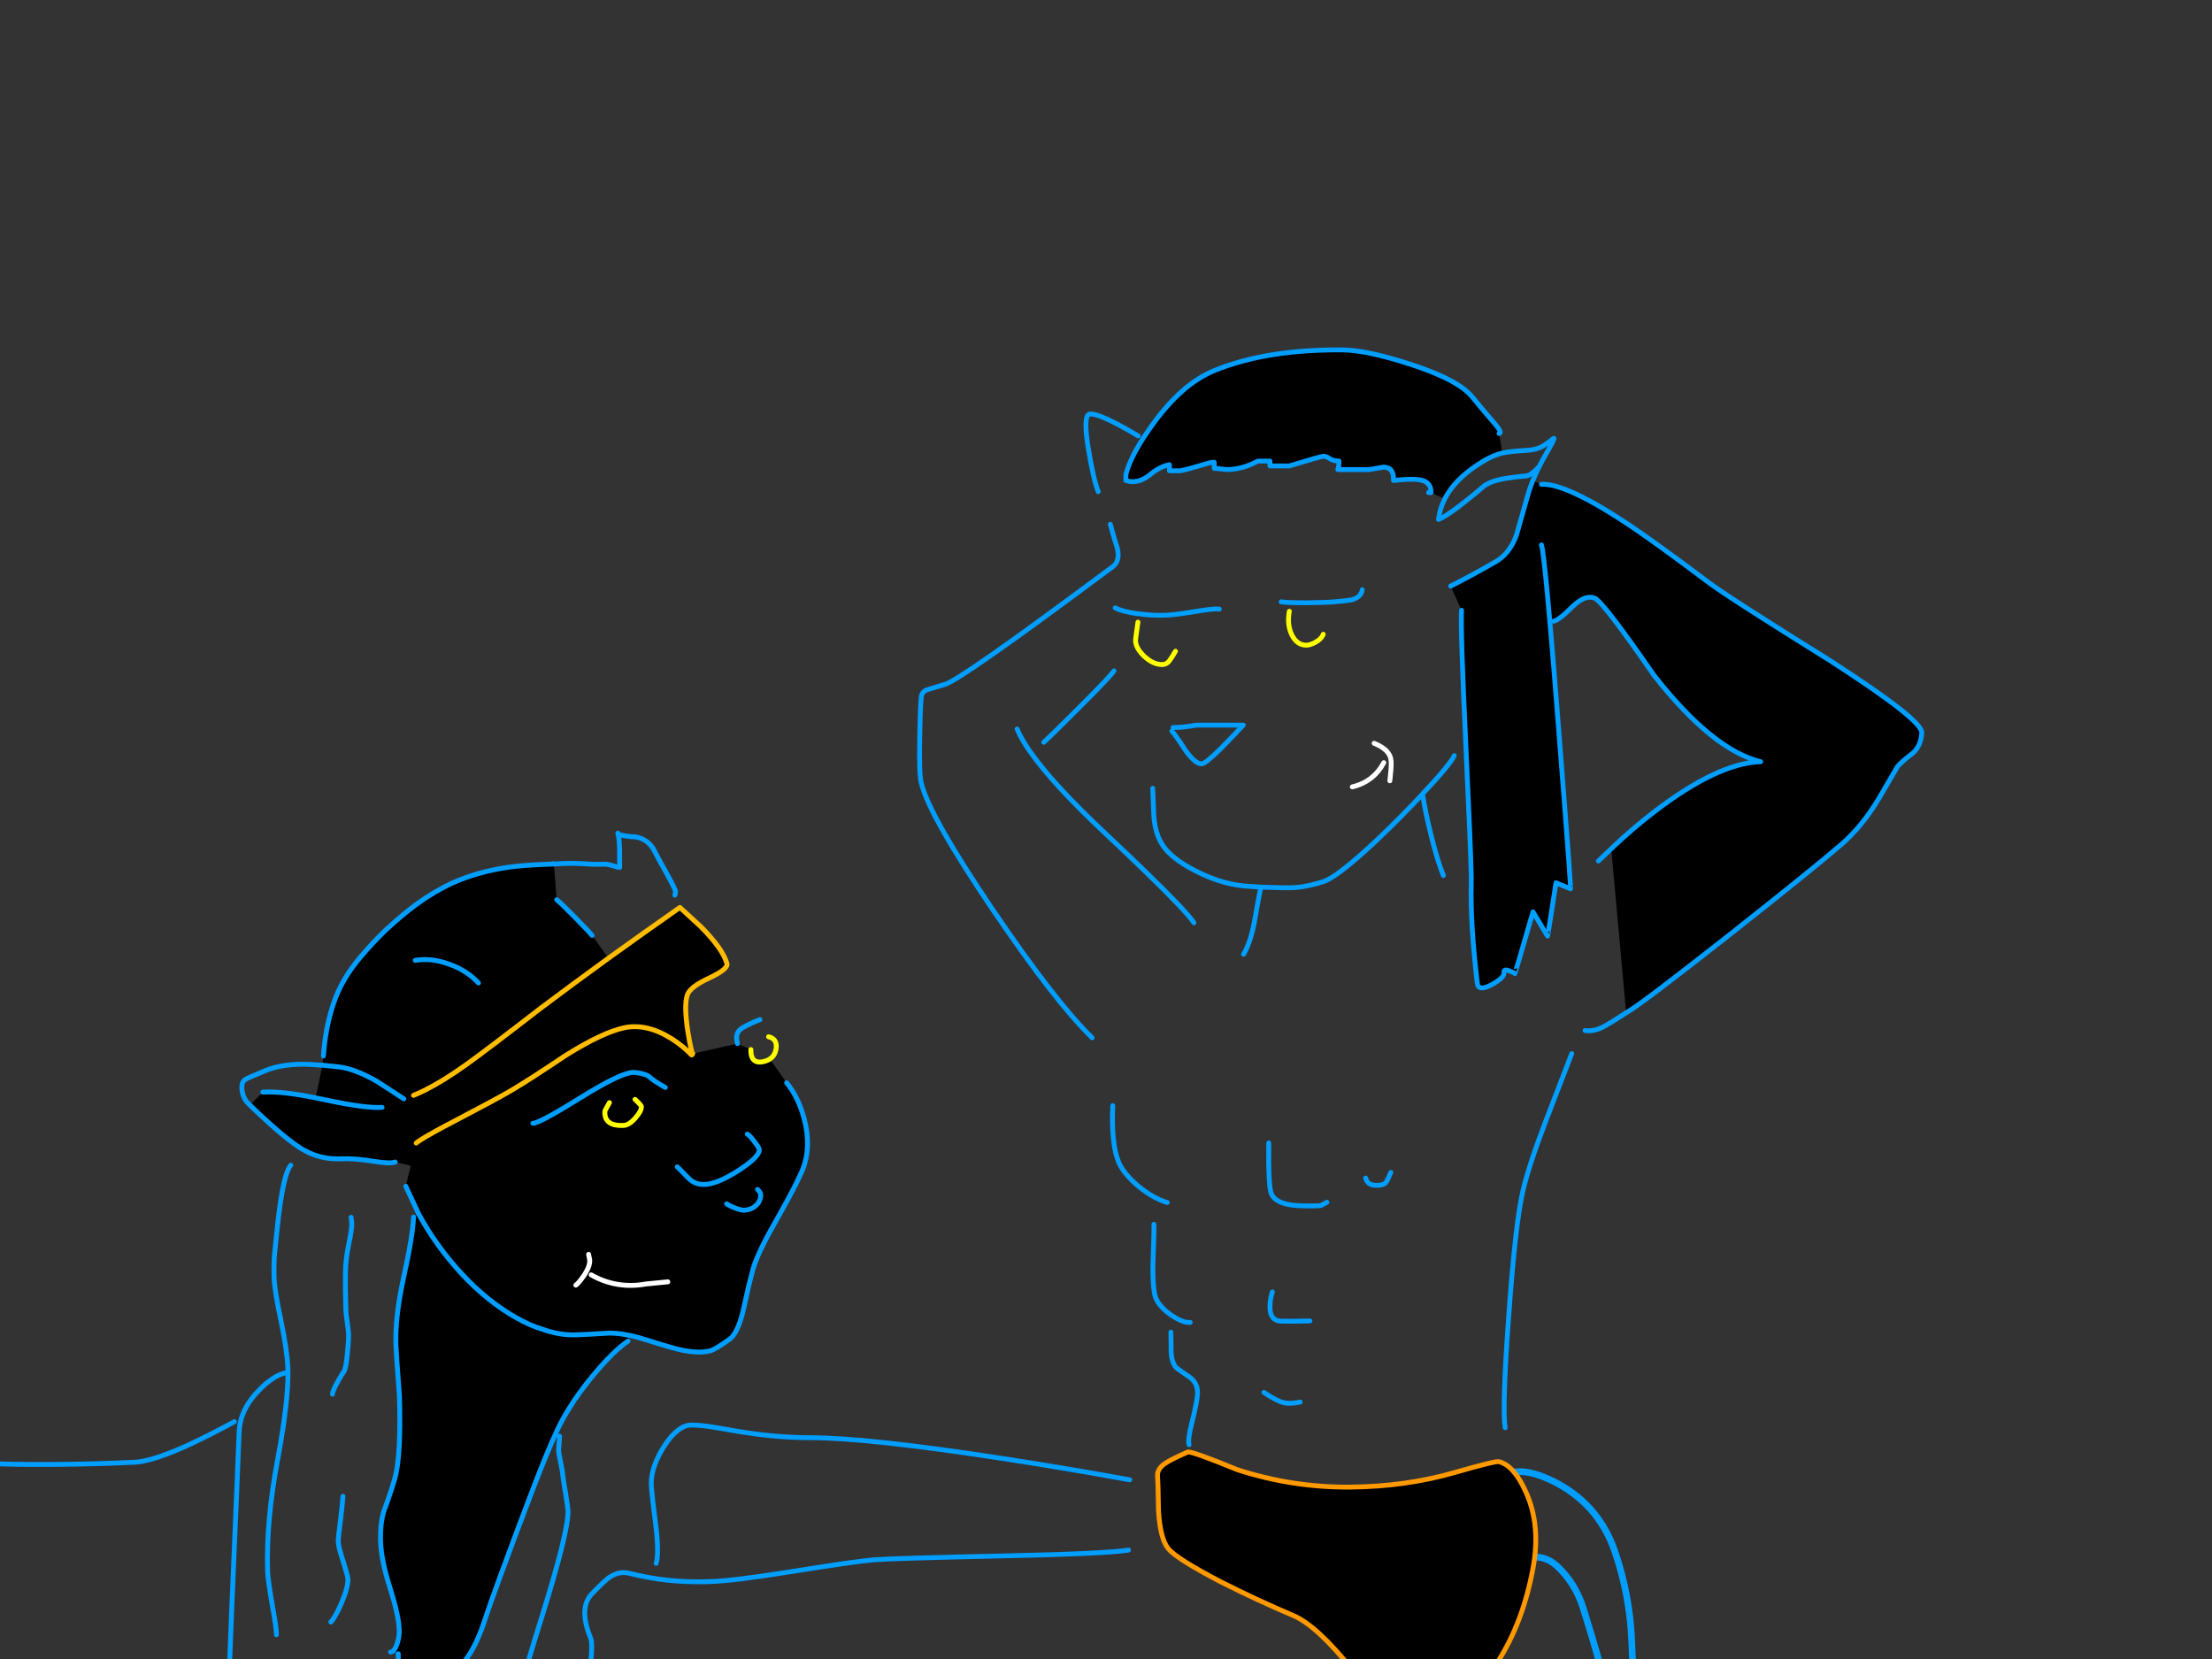 <?xml version="1.0" encoding="utf-8"?>
<svg id="EdithAnim13" image-rendering="inherit" baseProfile="basic" version="1.1" x="0px" y="0px" width="800" height="600" xmlns="http://www.w3.org/2000/svg" xmlns:xlink="http://www.w3.org/1999/xlink">
  <rect width="100%" height="100%" fill="#333333" stroke="none"/>
  <g id="22_Avatarf127r1" overflow="visible">
    <g id="Avatar-Manf0r1">
      <g id="Tailf0r1">
        <path id="Layer3_0_1_STROKES" stroke="#009EFF" stroke-width="2.41" stroke-linejoin="round" stroke-linecap="round" fill="none" d="M592.061,629.775 Q590.843,612.068 590.171,594.351 589.569,577.171 583.987,560.945 577.851,543.273 560.759,535.234 539.988,525.549 536.982,547.21 536.544,550.367 538.607,553.136 543.486,559.791 550.423,564.051 557.673,561.403 563.127,566.403 569.692,572.474 572.582,581.576 579.336,603.057 584.716,624.718 586.236,630.778 585.216,636.928" test="Tail_2.3242325232423263e+312.3242325232423263e+31_2.3242325232423263e+312.3242325232423263e+31_2.3242325232423263e+312.3242325232423263e+31_2.3242325232423263e+312.3242325232423263e+31_2.3242325232423263e+312.3242325232423263e+31_2.3242325232423263e+312.3242325232423263e+31_2.3242325232423263e+312.3242325232423263e+31_2.3242325232423263e+312.3242325232423263e+31_2.3242325232423263e+312.3242325232423263e+31_2.3242325232423263e+312.3242325232423263e+31_2.3242325232423263e+312.3242325232423263e+31_2.3242325232423263e+312.3242325232423263e+31_2.3242325232423263e+312.3242325232423263e+31_2.3242325232423263e+312.3242325232423263e+31_2.3242325232423263e+312.3242325232423263e+31_2.3242325232423263e+312.3242325232423263e+31_2.3242325232423263e+312.3242325232423263e+31_2.3242325232423263e+312.3242325232423263e+31_1"/>
      </g>
      <path fill="#000" stroke="none" d="M551.888,539.672 Q547.595,530.036 542.164,528.634 540.938,528.284 526.046,532.576 508.35,537.657 488.29,537.832 467.441,538.007 447.468,531.525 431.438,524.955 429.598,525.13 423.291,527.933 421.539,529.16 418.385,531.262 418.648,533.89 418.823,535.817 418.998,546.417 419.612,556.666 422.59,560.17 425.831,563.937 441.512,572.084 454.476,578.654 467.704,584.26 476.376,587.939 489.429,604.32 496.086,612.642 503.62,622.366 505.197,623.592 503.62,625.344 502.394,626.658 502.569,626.658 L515.008,622.804 Q530.864,617.811 541.638,601.079 550.836,586.713 554.428,567.178 557.319,551.673 551.888,539.672 M557.494,175.168 L554.34,173.854 Q554.295,173.964 554.253,174.029 553.303,176.454 552.676,178.672 551.012,184.629 548.384,193.739 548.324,193.899 548.208,194.002 545.808,200.379 540.85,203.2 530.426,209.157 524.644,211.96 L528.586,220.72 Q528.148,227.115 530.163,269.951 530.236,271.532 530.25,273.017 531.885,306.489 532.09,316.642 532.088,316.709 532.09,316.73 532.12,319.077 532.09,320.146 531.74,333.899 534.28,355.624 534.63,358.69 539.448,356.15 544.266,353.522 543.916,351.682 543.741,350.368 545.756,351.069 547.42,351.682 547.858,352.12 547.946,352.208 554.428,329.782 L559.684,338.542 Q559.772,338.63 562.75,319.27 L568.006,321.46 Q568.108,321.563 567.393,312.262 567.431,312.241 567.393,312.174 566.394,297.875 563.538,261.542 561.806,239.34 560.472,224.75 558.822,205.246 557.932,199.346 557.683,197.625 557.494,197.068 557.683,197.625 557.932,199.346 558.822,205.246 560.472,224.75 L561.874,224.662 Q563.626,224.487 568.794,219.318 573.35,214.938 576.766,216.34 579.832,217.654 598.228,244.284 619.427,271.265 636.772,275.47 621.179,275.996 598.053,293.778 590.87,299.297 583.774,305.955 L582.723,306.918 Q583.97,320.234 588.066,365.786 L589.03,365.698 Q593.585,363.158 625.472,338.104 656.219,313.839 666.118,305.254 673.476,298.859 679.521,288.785 682.587,283.617 686.266,277.222 688.018,275.207 691.785,272.404 694.851,269.601 695.026,264.958 695.201,260.403 661.913,238.941 625.034,215.99 617.938,210.646 597.089,194.966 587.366,188.658 575.781,181.063 567.918,177.708 561.385,174.928 557.494,175.168 M495.21,169.824 Q497.838,169.386 500.291,168.948 504.233,168.948 503.97,173.766 511.504,172.89 514.482,173.766 517.636,174.73 517.548,178.146 L522.454,180.424 Q525.898,173.728 534.28,168.16 539.098,164.919 543.215,163.868 543.28,163.854 543.303,163.78 L542.164,156.772 Q543.478,156.684 540.938,153.618 536.295,148.275 532.528,143.632 527.447,137.325 509.752,131.631 494.247,126.638 485.662,126.55 458.156,126.287 439.234,133.996 427.496,138.814 416.984,153.356 414.969,156.111 413.304,158.612 408.607,166.058 407.172,171.664 L407.172,173.766 Q407.348,173.766 408.136,174.029 409.012,174.204 409.625,174.204 412.779,174.204 415.932,171.664 419.524,168.686 422.94,168.072 L422.94,170.262 426.882,170.262 Q429.51,169.737 434.504,168.248 438.358,167.021 439.146,167.196 L439.146,169.386 Q440.022,169.386 443.526,169.824 449.308,169.824 454.914,166.758 L459.294,166.758 459.294,168.51 466.302,168.51 Q477.866,165.006 478.566,165.006 479.705,165.006 480.756,165.795 481.983,166.671 484.26,166.758 484.26,168.948 483.822,169.824 L495.21,169.824Z" test="Avatar Man" stroke-width="1.752"/>
      <path id="Layer2_0_1_STROKES" stroke="#009EFF" stroke-width="1.752" stroke-linejoin="round" stroke-linecap="round" fill="none" d="M517.548,178.146 Q517.636,174.73 514.482,173.766 511.504,172.89 503.97,173.766 504.233,168.948 500.291,168.948 497.838,169.386 495.21,169.824 L483.822,169.824 Q484.26,168.948 484.26,166.758 481.983,166.671 480.756,165.795 479.705,165.006 478.566,165.006 477.866,165.006 466.302,168.51 L459.294,168.51 459.294,166.758 454.914,166.758 Q449.308,169.824 443.526,169.824 440.022,169.386 439.146,169.386 L439.146,167.196 Q438.358,167.021 434.504,168.248 429.51,169.737 426.882,170.262 L422.94,170.262 422.94,168.072 Q419.524,168.686 415.932,171.664 412.779,174.204 409.625,174.204 409.012,174.204 408.136,174.029 407.348,173.766 407.172,173.766 L407.172,171.664 Q408.607,166.058 413.348,158.655 414.969,156.111 416.984,153.356 427.496,138.814 439.234,133.996 458.156,126.287 485.662,126.55 494.247,126.638 509.752,131.631 527.447,137.325 532.528,143.632 536.295,148.275 540.938,153.618 543.478,156.684 542.164,156.772 M543.347,163.824 Q543.411,163.831 543.478,163.824 546.127,163.239 551.8,162.904 555.917,162.729 558.458,161.064 559.859,160.188 561.874,158.524 562.662,158.086 559.421,163.692 557.932,166.233 556.706,168.686 555.956,170.159 555.348,171.576 555.202,171.869 555.085,172.146 554.829,172.692 554.603,173.241 554.467,173.549 554.34,173.854 M557.494,175.168 Q561.385,174.928 567.962,177.752 575.781,181.063 587.366,188.658 597.089,194.966 617.938,210.646 625.034,215.99 661.913,238.941 695.201,260.403 695.026,264.958 694.851,269.601 691.785,272.404 688.018,275.207 686.266,277.222 682.587,283.617 679.521,288.785 673.476,298.859 666.118,305.254 656.219,313.839 625.472,338.104 593.585,363.158 589.03,365.698 588.576,365.994 588.154,366.267 583.056,369.575 580.796,370.866 576.766,373.232 573.262,372.706 M556.706,168.686 Q555.341,170.182 554.209,171.051 553.065,171.885 552.15,172.102 548.822,172.365 544.792,172.978 539.624,173.766 536.82,175.694 533.054,178.935 529.462,181.738 524.994,185.242 522.191,186.906 L520.264,187.87 Q520.686,184.005 522.498,180.468 M516.672,178.146 L517.548,178.146 M522.498,180.468 Q525.898,173.728 534.28,168.16 539.098,164.919 543.215,163.868 543.28,163.854 543.347,163.824 M554.34,173.854 Q554.295,173.964 554.253,174.073 553.303,176.454 552.676,178.672 551.012,184.629 548.384,193.739 548.324,193.899 548.252,194.046 545.808,200.379 540.85,203.2 530.426,209.157 524.644,211.96 M528.586,220.72 Q528.148,227.115 530.163,269.951 530.236,271.532 530.294,273.061 531.885,306.489 532.09,316.642 532.088,316.709 532.09,316.773 532.12,319.077 532.09,320.146 531.74,333.899 534.28,355.624 534.63,358.69 539.448,356.15 544.266,353.522 543.916,351.682 543.741,350.368 545.756,351.069 547.42,351.682 547.858,352.12 547.946,352.208 554.428,329.782 L559.684,338.542 Q559.772,338.63 562.75,319.27 L568.006,321.46 Q568.108,321.563 567.437,312.306 567.431,312.241 567.437,312.174 566.394,297.875 563.538,261.542 561.806,239.34 560.516,224.75 558.822,205.246 557.932,199.346 557.683,197.625 557.494,197.068 M582.723,306.962 L583.774,305.955 Q590.87,299.297 598.053,293.778 621.179,275.996 636.772,275.47 619.427,271.265 598.228,244.284 579.832,217.654 576.766,216.34 573.35,214.938 568.794,219.318 563.626,224.487 561.874,224.662 M463.324,217.654 Q464.345,217.819 466.478,217.917 468.909,218.004 472.785,218.004 479.618,217.917 482.596,217.654 488.115,217.128 488.816,216.953 492.32,215.99 492.67,213.274 M514.57,287.734 Q515.446,293.428 517.461,301.662 519.914,311.561 522.016,316.642 M416.896,285.106 Q416.896,285.194 417.246,294.129 417.509,300.524 419.962,304.816 420.75,306.193 421.933,307.532 425.521,311.538 432.752,315.153 442.738,320.234 452.374,320.584 L455.922,320.847 456.053,320.847 Q465.339,321.197 468.142,321.022 472.96,320.672 478.654,318.832 482.859,317.518 494.159,307.356 502.19,300.061 510.716,291.15 510.826,291.044 510.935,290.931 511.001,290.868 511.066,290.8 511.155,290.716 511.241,290.625 512.587,289.197 513.957,287.734 514.046,287.639 514.132,287.559 514.167,287.508 514.22,287.471 514.234,287.42 514.263,287.384 524.577,276.386 525.958,273.28 M455.878,321.46 Q455.09,325.227 453.6,333.812 452.111,341.258 449.746,345.112 M578.08,311.386 L582.723,306.962 M568.444,381.028 Q568.356,381.203 559.509,404.242 553.202,420.623 550.924,430.084 548.121,441.56 545.668,475.724 543.215,509.012 544.354,516.37 M493.896,426.054 Q494.422,427.982 496.174,428.507 496.7,428.682 498.101,428.682 500.379,428.682 501.255,427.631 501.605,427.281 503.007,424.04 M458.856,413.352 Q458.681,429.296 459.82,431.748 461.66,436.128 471.996,436.128 476.99,436.128 477.428,436.041 477.953,435.953 479.88,434.814 M460.17,467.226 Q459.294,469.854 459.294,472.745 459.294,477.563 463.149,477.826 465.689,477.914 473.748,477.738 M457.104,503.58 Q461.572,506.646 464.463,507.347 466.565,507.785 470.244,507.084 M501.868,627.184 Q495.298,630.25 477.69,633.579 459.908,636.908 440.986,638.572 424.605,640.061 386.061,639.273 356.978,638.747 340.246,637.696 327.369,636.908 301.264,634.192 294.782,633.491 289.964,634.542 286.547,635.331 285.496,634.63 M411.64,157.648 Q408.311,155.633 404.369,153.531 396.485,149.414 394.12,149.764 391.58,150.114 393.682,162.641 395.434,173.328 397.186,177.796 M401.566,189.622 Q402.267,192.513 404.106,198.294 405.158,202.937 402.442,204.952 399.097,207.445 395.916,209.77 L395.872,209.814 Q348.076,245.304 341.998,247.438 336.654,249.015 335.34,249.453 333.501,250.154 333.238,251.818 332.8,255.234 332.625,266.973 332.362,280.463 333.238,283.354 336.216,295.268 359.168,329.169 381.681,362.369 394.996,375.334 M403.318,219.844 Q406.034,221.246 411.465,221.946 411.686,221.98 411.903,221.99 417.029,222.724 422.152,222.472 425.393,222.297 432.927,221.07 439.059,220.019 440.986,220.282 M402.88,242.62 Q401.829,244.372 390.528,255.672 380.279,265.922 377.476,268.462 M424.254,263.118 Q428.196,263.118 432.576,262.242 L449.658,262.242 Q444.402,267.849 441.424,270.827 435.905,276.258 434.591,276.258 432.226,276.258 428.722,271.353 425.13,265.746 423.816,264.432 M367.84,263.644 Q369.343,267.276 372.57,271.878 372.605,271.929 372.658,271.966 380.689,283.484 399.376,301.049 408.057,309.201 414.443,315.416 429.221,329.75 431.788,333.724 M402.442,399.862 Q401.829,413.79 404.632,420.448 406.384,424.478 411.728,429.033 417.246,433.5 422.152,434.902 M417.334,442.786 Q417.422,445.502 416.984,456.714 416.808,467.226 418.21,469.942 419.874,473.183 423.992,475.899 428.021,478.527 430.474,478.264 M423.466,481.768 Q423.554,484.659 423.554,489.126 423.729,492.455 425.218,494.47 425.393,494.733 430.124,497.974 433.277,500.164 433.102,504.106 432.927,507.084 431.087,514.443 429.51,520.575 430.036,522.502 M408.574,535.204 Q388.076,531.437 363.285,527.583 313.791,519.962 293.03,519.962 279.189,519.962 263.421,517.071 250.982,514.793 248.354,515.582 243.798,516.983 239.506,524.166 235.214,531.437 235.564,537.394 235.827,541.424 237.228,552.111 238.367,561.659 237.316,565.426 M408.136,560.608 Q400.077,561.922 362.934,562.71 322.638,563.586 316.156,564.112 308.973,564.725 286.109,568.404 265.348,571.733 257.026,571.996 247.127,572.346 238.367,571.12 233.812,570.507 227.242,568.93 223.826,568.142 220.322,570.507 218.482,571.821 214.102,576.376 209.109,581.544 213.664,592.582 214.54,594.772 213.051,607.299 211.386,619.913 212.35,622.366 L215.416,629.812 Q218.832,639.185 220.234,649.084 M281.992,622.366 Q283.218,626.308 285.496,637.608 287.949,649.697 287.686,652.15" test="Avatar Man"/>
      <path id="Layer2_0_2_STROKES" stroke="#FF0" stroke-width="1.752" stroke-linejoin="round" stroke-linecap="round" fill="none" d="M466.302,221.07 Q465.426,225.976 467.178,229.568 469.018,233.334 472.434,233.334 473.836,233.334 475.763,232.283 477.953,231.057 478.566,229.392 M411.552,225.012 Q410.676,231.144 410.676,231.582 410.676,233.364 411.99,235.262 412.689,236.253 413.742,237.276 416.984,240.342 420.312,240.342 422.064,240.342 423.203,238.59 423.904,237.627 425.13,235.524" test="Avatar Man"/>
      <path id="Layer2_0_3_STROKES" stroke="#FFF" stroke-width="1.752" stroke-linejoin="round" stroke-linecap="round" fill="none" d="M496.962,268.812 Q502.832,271.178 503.094,275.12 503.112,275.368 503.138,275.645 503.133,275.712 503.138,275.777 L503.138,275.908 Q503.171,278.187 502.656,282.39 M489.078,284.58 Q494.851,283.203 498.364,278.974 499.541,277.558 500.466,275.82" test="Avatar Man"/>
      <path id="Layer2_0_4_STROKES" stroke="#F90" stroke-width="1.752" stroke-linejoin="round" stroke-linecap="round" fill="none" d="M429.598,525.13 Q431.438,524.955 447.468,531.525 467.441,538.007 488.29,537.832 508.35,537.657 526.046,532.576 540.938,528.284 542.164,528.634 547.595,530.036 551.888,539.672 557.319,551.673 554.428,567.178 550.836,586.713 541.638,601.079 530.864,617.811 515.008,622.804 L502.569,626.658 Q502.394,626.658 503.62,625.344 505.197,623.592 503.62,622.366 496.086,612.642 489.429,604.32 476.376,587.939 467.704,584.26 454.476,578.654 441.512,572.084 425.831,563.937 422.59,560.17 419.612,556.666 418.998,546.417 418.823,535.817 418.648,533.89 418.385,531.262 421.539,529.16 423.291,527.933 429.598,525.13Z" test="Avatar Man"/>
    </g>
    <g id="Avatar-Lady">
      <path fill="#000" stroke="none" d="M227.495,482.889 Q223.655,482.129 220.385,482.131 211.809,482.659 208.18,482.769 202.251,482.95 195.98,480.661 192.228,479.624 186.912,476.686 176.368,470.807 167.026,460.728 157.8,450.776 151.394,439.059 L149.568,440.178 Q149.328,446.829 145.904,462.347 143.353,474.146 143.167,482.981 143.129,484.626 143.176,486.17 143.273,489.356 144.451,504.733 145.126,526.858 142.717,534.993 141.111,540.445 138.817,546.539 137.45,551.098 137.644,557.47 137.753,561.019 138.684,565.411 L138.687,565.499 Q139.544,569.562 141.083,574.373 144.223,584.376 144.377,589.42 144.458,592.075 143.563,594.671 143.074,596.059 142.474,596.742 L144.022,598.112 Q144.123,600.129 143.938,604.05 143.933,604.246 143.948,604.404 143.697,609.82 142.967,618.695 L142.97,618.784 Q142.685,622.334 142.317,626.422 L146.021,628.789 Q148.66,624.939 155.322,617.167 164.647,606.341 166.921,602.463 L167.336,601.564 Q171.023,597.554 174.22,589.13 177.957,578.032 180.578,571.042 181.151,569.489 181.637,567.998 181.885,567.471 182.047,566.923 182.139,566.81 182.127,566.654 182.207,566.592 182.21,566.475 L182.21,566.475 Q187.405,552.545 190.731,543.803 197.614,525.523 201.526,517.254 203.327,513.397 205.804,509.417 206.791,507.806 207.831,506.166 L208.086,505.804 208.171,505.712 Q210.84,501.912 214.048,498.004 221.478,488.919 227.117,485.026 L227.495,482.889 M201.341,325.39 L200.328,312.488 199.885,312.501 Q189.973,312.804 184.151,313.601 172.421,315.288 163.162,319.557 154.256,323.815 146.048,330.62 142.941,333.165 139.921,335.945 139.921,335.987 139.836,336.036 139.623,336.266 139.318,336.495 134.847,340.862 130.655,345.794 123.469,354.163 120.553,363.11 117.635,371.969 116.964,381.911 L116.621,385.199 Q119.431,385.49 122.843,385.895 128.445,386.61 136.288,391.065 136.693,391.317 141.891,394.703 141.941,394.72 141.98,394.701 143.74,395.907 146.049,397.411 143.74,395.907 141.98,394.701 141.941,394.72 141.891,394.703 136.693,391.317 136.288,391.065 128.445,386.61 122.843,385.895 119.431,385.49 116.621,385.199 L114.148,397.056 Q115.962,397.403 117.892,397.827 132.514,400.925 138.17,400.486 132.514,400.925 117.892,397.827 115.962,397.403 114.148,397.056 113.97,397.013 113.791,396.978 101.656,394.551 95.04,394.981 L90.401,399.729 Q92.68,401.973 97.785,406.59 104.58,412.69 108.861,415.376 109.693,415.845 110.392,416.216 116.336,419.4 123.236,419.101 128.278,418.859 135.49,420.056 141.186,420.945 142.937,420.272 L148.558,421.606 146.747,429.014 151.297,438.796 Q151.378,438.946 151.394,439.059 157.8,450.776 167.026,460.728 176.368,470.807 186.912,476.686 192.228,479.624 195.98,480.661 202.251,482.95 208.18,482.769 211.809,482.659 220.385,482.131 223.655,482.129 227.495,482.889 L227.583,482.886 Q230.582,483.549 233.926,484.641 244.123,487.874 247.151,488.401 253.655,489.62 257.425,488.354 259.176,487.68 263.858,484.348 266.719,482.312 268.691,474.368 270.864,464.292 272.381,458.842 274.064,453.033 280.707,441.403 281.583,439.863 282.388,438.429 287.847,428.672 289.916,423.849 290.143,423.328 290.328,422.862 293.534,414.703 290.834,404.598 288.736,396.779 284.503,391.593 L278.394,383.009 Q277.834,383.395 277.086,383.669 271.473,385.524 271.558,379.586 L266.708,377.431 250.344,381.119 Q250.44,381.566 250.549,381 250.31,381.731 250.001,381.484 247.326,378.561 243.186,375.845 234.061,370.012 225.873,371.679 217.952,373.338 204.566,381.719 191.729,390.327 185.278,394.088 184.41,394.669 183.626,395.113 179.274,397.638 163.667,405.821 162.1,406.648 160.702,407.328 156.637,409.571 154.081,410.985 151.379,412.653 150.522,413.397 151.379,412.653 154.081,410.985 156.637,409.571 160.702,407.328 162.1,406.648 163.667,405.821 179.274,397.638 183.626,395.113 184.41,394.669 185.278,394.088 191.729,390.327 204.566,381.719 217.952,373.338 225.873,371.679 234.061,370.012 243.186,375.845 247.326,378.561 250.001,381.484 L250.344,381.119 Q250.292,380.901 250.242,380.679 249.415,377.179 248.771,373.106 247.332,363.672 248.546,359.914 249.516,356.873 256.856,353.549 263.404,350.426 262.902,348.492 261.504,343.308 253.551,335.224 L245.895,328.194 Q232.393,337.657 220.057,346.522 207.146,355.908 195.541,364.632 175.982,379.756 168.874,384.845 160.543,390.82 153.833,394.162 151.603,395.32 149.554,396.153 151.603,395.32 153.833,394.162 160.543,390.82 168.874,384.845 175.982,379.756 195.541,364.632 207.146,355.908 220.057,346.522 L214.136,338.287 Q213.307,337.249 208.278,332.088 202.792,326.497 201.341,325.39 M235.103,389.645 Q233.823,388.355 229.645,387.863 226.478,387.49 217.039,392.765 214.009,394.498 210.34,396.779 195.214,406.187 192.736,406.262 195.214,406.187 210.34,396.779 214.009,394.498 217.039,392.765 226.478,387.49 229.645,387.863 233.823,388.355 235.103,389.645 236.382,390.935 240.617,393.286 236.382,390.935 235.103,389.645 M229.879,404.243 Q232.018,401.786 231.97,400.193 231.956,399.751 229.676,397.606 231.956,399.751 231.97,400.193 232.018,401.786 229.879,404.243 227.57,406.971 225.358,407.039 218.897,407.236 218.757,402.634 218.735,401.926 218.816,401.658 219.065,401.119 220.411,398.774 219.065,401.119 218.816,401.658 218.735,401.926 218.757,402.634 218.897,407.236 225.358,407.039 227.57,406.971 229.879,404.243 M212,459.887 Q211.611,460.749 210.989,461.601 209.292,464.045 208.252,464.785 209.292,464.045 210.989,461.601 211.611,460.749 212,459.887 213.349,457.669 213.291,455.773 L212.873,453.66 213.291,455.773 Q213.349,457.669 212,459.887 M254.798,428.375 Q257.039,428.306 259.984,427.065 263.168,425.832 267.133,423.304 272.796,419.612 274.124,417.244 274.631,416.456 274.612,415.812 274.59,415.104 272.747,412.768 270.993,410.43 270.277,410.186 270.993,410.43 272.747,412.768 274.59,415.104 274.612,415.812 274.631,416.456 274.124,417.244 272.796,419.612 267.133,423.304 263.168,425.832 259.984,427.065 257.039,428.306 254.798,428.375 251.347,428.48 248.97,426.072 245.22,422.201 244.949,422.032 245.22,422.201 248.97,426.072 251.347,428.48 254.798,428.375 M275.106,432.007 Q275.084,431.299 273.987,430.181 275.084,431.299 275.106,432.007 275.141,433.158 274.728,434.145 274.315,435.132 273.454,435.955 271.645,437.605 269.078,437.683 268.105,437.713 266.045,436.979 264.073,436.241 262.807,435.394 264.073,436.241 266.045,436.979 268.105,437.713 269.078,437.683 271.645,437.605 273.454,435.955 274.315,435.132 274.728,434.145 275.141,433.158 275.106,432.007 M233.662,464.364 Q237.548,463.98 241.522,463.593 237.548,463.98 233.662,464.364 223.002,466.284 213.808,461.072 223.002,466.284 233.662,464.364 M173.027,355.486 Q168.813,350.92 162.277,348.639 155.83,346.355 150.19,347.324 155.83,346.355 162.277,348.639 168.813,350.92 173.027,355.486Z" test="Avatar Lady" stroke-width="1.771"/>
      <path id="Layer1_0_1_STROKES" stroke="#009EFF" stroke-width="1.771" stroke-linejoin="round" stroke-linecap="round" fill="none" d="M266.708,377.431 Q265.519,373.304 268.745,371.611 271.88,369.832 274.859,368.767 M244.076,323.732 Q244.317,322.927 244.304,322.485 244.277,321.6 241.183,316.025 237.529,309.493 236.961,308.27 234.873,303.727 230.148,302.72 225.267,302.426 223.561,301.681 223.955,302.997 224.088,307.334 L224.105,313.711 Q223.842,313.808 221.874,313.159 219.728,312.516 218.755,312.546 215.303,312.651 213.439,312.531 208.998,312.135 204.042,312.286 L200.328,312.488 M201.341,325.39 Q202.792,326.497 208.278,332.088 213.307,337.249 214.136,338.287 M223.561,301.681 Q223.555,301.592 223.47,301.595 L223.462,301.329 Q223.554,301.502 223.561,301.681Z M199.885,312.501 Q199.88,312.324 199.968,312.322 200.143,312.488 200.328,312.488 L199.885,312.501 Q189.973,312.804 184.151,313.601 172.421,315.288 163.162,319.557 154.256,323.815 146.048,330.62 142.941,333.165 139.966,335.943 139.921,335.987 139.88,336.035 139.623,336.266 139.362,336.493 134.847,340.862 130.655,345.794 123.469,354.163 120.553,363.11 117.635,371.969 116.964,381.911 M116.622,385.243 Q119.431,385.49 122.843,385.895 128.445,386.61 136.288,391.065 136.693,391.317 141.891,394.703 141.941,394.72 141.981,394.745 143.74,395.907 146.049,397.411 M240.617,393.286 Q236.382,390.935 235.103,389.645 233.823,388.355 229.645,387.863 226.478,387.49 217.04,392.809 214.009,394.498 210.34,396.779 195.214,406.187 192.736,406.262 M244.949,422.032 Q245.22,422.201 248.97,426.072 251.347,428.48 254.798,428.375 257.039,428.306 260.03,427.108 263.168,425.832 267.133,423.304 272.796,419.612 274.168,417.243 274.631,416.456 274.612,415.812 274.59,415.104 272.747,412.768 270.993,410.43 270.277,410.186 M284.503,391.593 Q288.736,396.779 290.834,404.598 293.534,414.703 290.328,422.862 290.143,423.328 289.916,423.849 287.847,428.672 282.388,438.429 281.583,439.863 280.707,441.403 274.064,453.033 272.381,458.842 270.864,464.292 268.691,474.368 266.719,482.312 263.858,484.348 259.176,487.68 257.425,488.354 253.655,489.62 247.151,488.401 244.123,487.874 233.926,484.641 230.582,483.549 227.585,482.93 L227.496,482.933 M227.117,485.026 Q221.478,488.919 214.048,498.004 210.84,501.912 208.216,505.711 L208.13,505.802 207.875,506.164 Q206.791,507.806 205.804,509.417 203.327,513.397 201.526,517.254 197.614,525.523 190.731,543.803 187.405,552.545 182.255,566.473 L182.212,566.519 Q182.207,566.592 182.171,566.653 182.139,566.81 182.092,566.966 181.885,567.471 181.681,567.997 181.151,569.489 180.578,571.042 177.957,578.032 174.22,589.13 171.023,597.554 167.336,601.564 M166.921,602.463 Q164.647,606.341 155.322,617.167 148.66,624.939 146.022,628.833 145.187,630.097 144.758,630.954 M262.807,435.394 Q264.073,436.241 266.045,436.979 268.105,437.713 269.078,437.683 271.645,437.605 273.454,435.955 274.315,435.132 274.728,434.145 275.141,433.158 275.106,432.007 275.084,431.299 273.987,430.181 M227.496,482.933 Q223.655,482.129 220.385,482.131 211.809,482.659 208.18,482.769 202.251,482.95 195.98,480.661 192.228,479.624 186.912,476.686 176.368,470.807 167.026,460.728 157.8,450.776 151.44,439.102 M149.568,440.178 Q149.328,446.829 145.904,462.347 143.353,474.146 143.167,482.981 143.129,484.626 143.176,486.17 143.273,489.356 144.451,504.733 145.126,526.858 142.717,534.993 141.111,540.445 138.817,546.539 137.45,551.098 137.644,557.47 137.753,561.019 138.685,565.455 L138.687,565.499 Q139.544,569.562 141.083,574.373 144.223,584.376 144.377,589.42 144.458,592.075 143.563,594.671 143.074,596.059 142.476,596.786 M144.022,598.112 Q144.123,600.129 143.939,604.094 143.933,604.246 143.948,604.404 143.697,609.82 142.968,618.74 L142.97,618.784 Q142.685,622.334 142.317,626.422 M202.39,519.442 L202.012,524.503 Q202.039,525.388 202.767,528.909 203.494,532.43 203.521,533.315 203.548,534.2 204.518,539.84 205.398,545.482 205.426,546.367 205.652,553.801 195.806,585.282 185.871,616.766 186.073,623.404 186.27,629.864 196.472,644.878 204.448,656.593 214.451,667.981 221.699,676.175 239.077,714.444 239.112,715.595 239.828,715.838 240.453,715.997 240.522,715.374 M154.967,663.595 Q157.217,664.766 169.065,675.655 181.739,687.493 181.817,690.059 181.915,693.245 204.177,708.688 226.439,724.131 226.547,727.671 226.58,728.733 226.931,728.633 227.282,728.534 227.288,728.711 L227.977,728.07 M173.027,355.486 Q168.813,350.92 162.277,348.639 155.83,346.355 150.19,347.324 M116.622,385.243 Q116.534,385.256 116.445,385.248 116.355,385.241 116.268,385.254 112.001,384.861 109.171,384.895 101.554,384.95 96.13,387.153 89.393,389.927 88.613,390.482 87.313,391.408 87.477,393.883 87.735,396.533 89.119,398.351 89.503,398.796 90.217,399.513 90.308,399.595 90.4,399.685 L90.445,399.728 M95.04,394.981 Q101.656,394.551 113.791,396.978 113.97,397.013 114.148,397.056 M90.445,399.728 Q92.68,401.973 97.785,406.59 104.58,412.69 108.905,415.375 109.693,415.845 110.392,416.216 116.336,419.4 123.236,419.101 128.278,418.859 135.49,420.056 141.186,420.945 142.937,420.272 M146.747,429.014 L151.297,438.796 Q151.378,438.946 151.44,439.102 M105.148,421.425 Q102.327,424.788 100.33,443.54 99.439,452.071 99.235,454.115 98.992,457.754 99.116,461.825 99.268,466.781 101.641,477.782 103.925,488.785 104.114,494.98 104.134,495.624 104.155,496.307 104.174,499.255 103.912,502.87 103.496,508.796 102.335,516.515 101.522,521.927 100.345,528.224 96.233,550.23 96.783,568.284 96.873,571.204 98.489,580.633 100.089,589.531 99.964,591.218 M114.148,397.056 Q115.962,397.403 117.892,397.827 132.514,400.925 138.17,400.486 M126.982,440.247 L127.226,442.454 Q127.288,444.489 126.128,450.017 124.971,455.633 124.934,460.24 124.825,465.381 125.09,474.054 125.119,475.028 125.568,478.115 126.019,481.29 126.054,482.44 126.056,482.504 126.058,482.573 126.115,484.952 125.645,489.362 125.185,494.603 124.429,495.954 123.662,496.952 122.236,499.565 121.227,501.323 120.731,502.489 120.235,503.656 120.252,504.231 M124.036,541.143 Q124.058,541.851 123.217,549.141 122.288,556.433 122.32,557.495 122.38,559.442 124.138,564.792 124.98,567.489 125.419,569.049 125.82,570.59 125.834,571.029 125.925,574.038 123.529,579.692 121.379,584.718 119.666,586.631 M104.155,496.307 Q99.129,497.081 93.463,503.011 88.212,508.451 86.903,514.461 86.526,516.214 86.48,518.018 86.299,523.692 83.766,582.943 81.458,640.857 81.559,647.055 81.686,651.215 81.285,658.402 81.236,659.458 81.213,660.397 L81.216,660.486 Q81.217,663.506 81.672,665.3 82.075,666.882 120.273,719.752 158.188,772.099 158.385,775.636 M84.768,514.172 Q76.405,518.768 68.02,522.656 56.052,528.158 49.339,528.806 35.364,529.498 19.069,529.641 -13.434,529.835 -24.945,527.086 M142.476,596.786 Q141.921,597.468 141.257,597.488 M142.317,626.422 L142.318,626.466 Q142.159,628.5 141.96,630.685 140.895,642.357 139.293,657.961 138.961,661.603 148.962,678.749 161.295,699.721 163.97,706.106 182.224,749.84 183.268,769.562 M-16.739,633.489 Q-9.8,634.429 7.469,640.103 26.262,646.35 36.526,651.795 50.482,659.165 54.15,660.381 61.759,662.984 71.55,661.622 75.519,661.058 78.864,660.336" test="Avatar Lady"/>
      <path id="Layer1_0_2_STROKES" stroke="#FFBC00" stroke-width="1.771" stroke-linejoin="round" stroke-linecap="round" fill="none" d="M220.101,346.52 Q232.393,337.657 245.895,328.194 L253.551,335.224 Q261.504,343.308 262.902,348.492 263.404,350.426 256.856,353.549 249.516,356.873 248.546,359.914 247.332,363.672 248.771,373.106 249.415,377.179 250.242,380.679 250.292,380.901 250.344,381.119 M149.554,396.153 Q151.603,395.32 153.835,394.206 160.543,390.82 168.874,384.845 175.982,379.756 195.541,364.632 207.146,355.908 220.101,346.52 M250.046,381.483 Q250.31,381.731 250.549,381 250.44,381.566 250.344,381.119 M250.046,381.483 Q247.326,378.561 243.186,375.845 234.061,370.012 225.873,371.679 217.952,373.338 204.566,381.719 191.729,390.327 185.323,394.131 184.41,394.669 183.626,395.113 179.274,397.638 163.667,405.821 162.1,406.648 160.703,407.373 156.637,409.571 154.126,411.028 151.379,412.653 150.522,413.397" test="Avatar Lady"/>
      <path id="Layer1_0_3_STROKES" stroke="#FF0" stroke-width="1.771" stroke-linejoin="round" stroke-linecap="round" fill="none" d="M271.558,379.586 Q271.473,385.524 277.086,383.669 277.834,383.395 278.438,383.008 280.553,381.597 280.743,378.686 280.916,375.669 277.972,374.961 M220.411,398.774 Q219.065,401.119 218.816,401.658 218.735,401.926 218.757,402.634 218.897,407.236 225.358,407.039 227.57,406.971 229.879,404.243 232.018,401.786 231.97,400.193 231.956,399.751 229.676,397.606" test="Avatar Lady"/>
      <path id="Layer1_0_4_STROKES" stroke="#FFF" stroke-width="1.771" stroke-linejoin="round" stroke-linecap="round" fill="none" d="M212.873,453.66 L213.291,455.773 Q213.349,457.669 212.045,459.93 211.611,460.749 210.989,461.601 209.292,464.045 208.252,464.785 M213.808,461.072 Q223.002,466.284 233.662,464.364 237.548,463.98 241.522,463.593" test="Avatar Lady"/>
    </g>
  </g>
</svg>